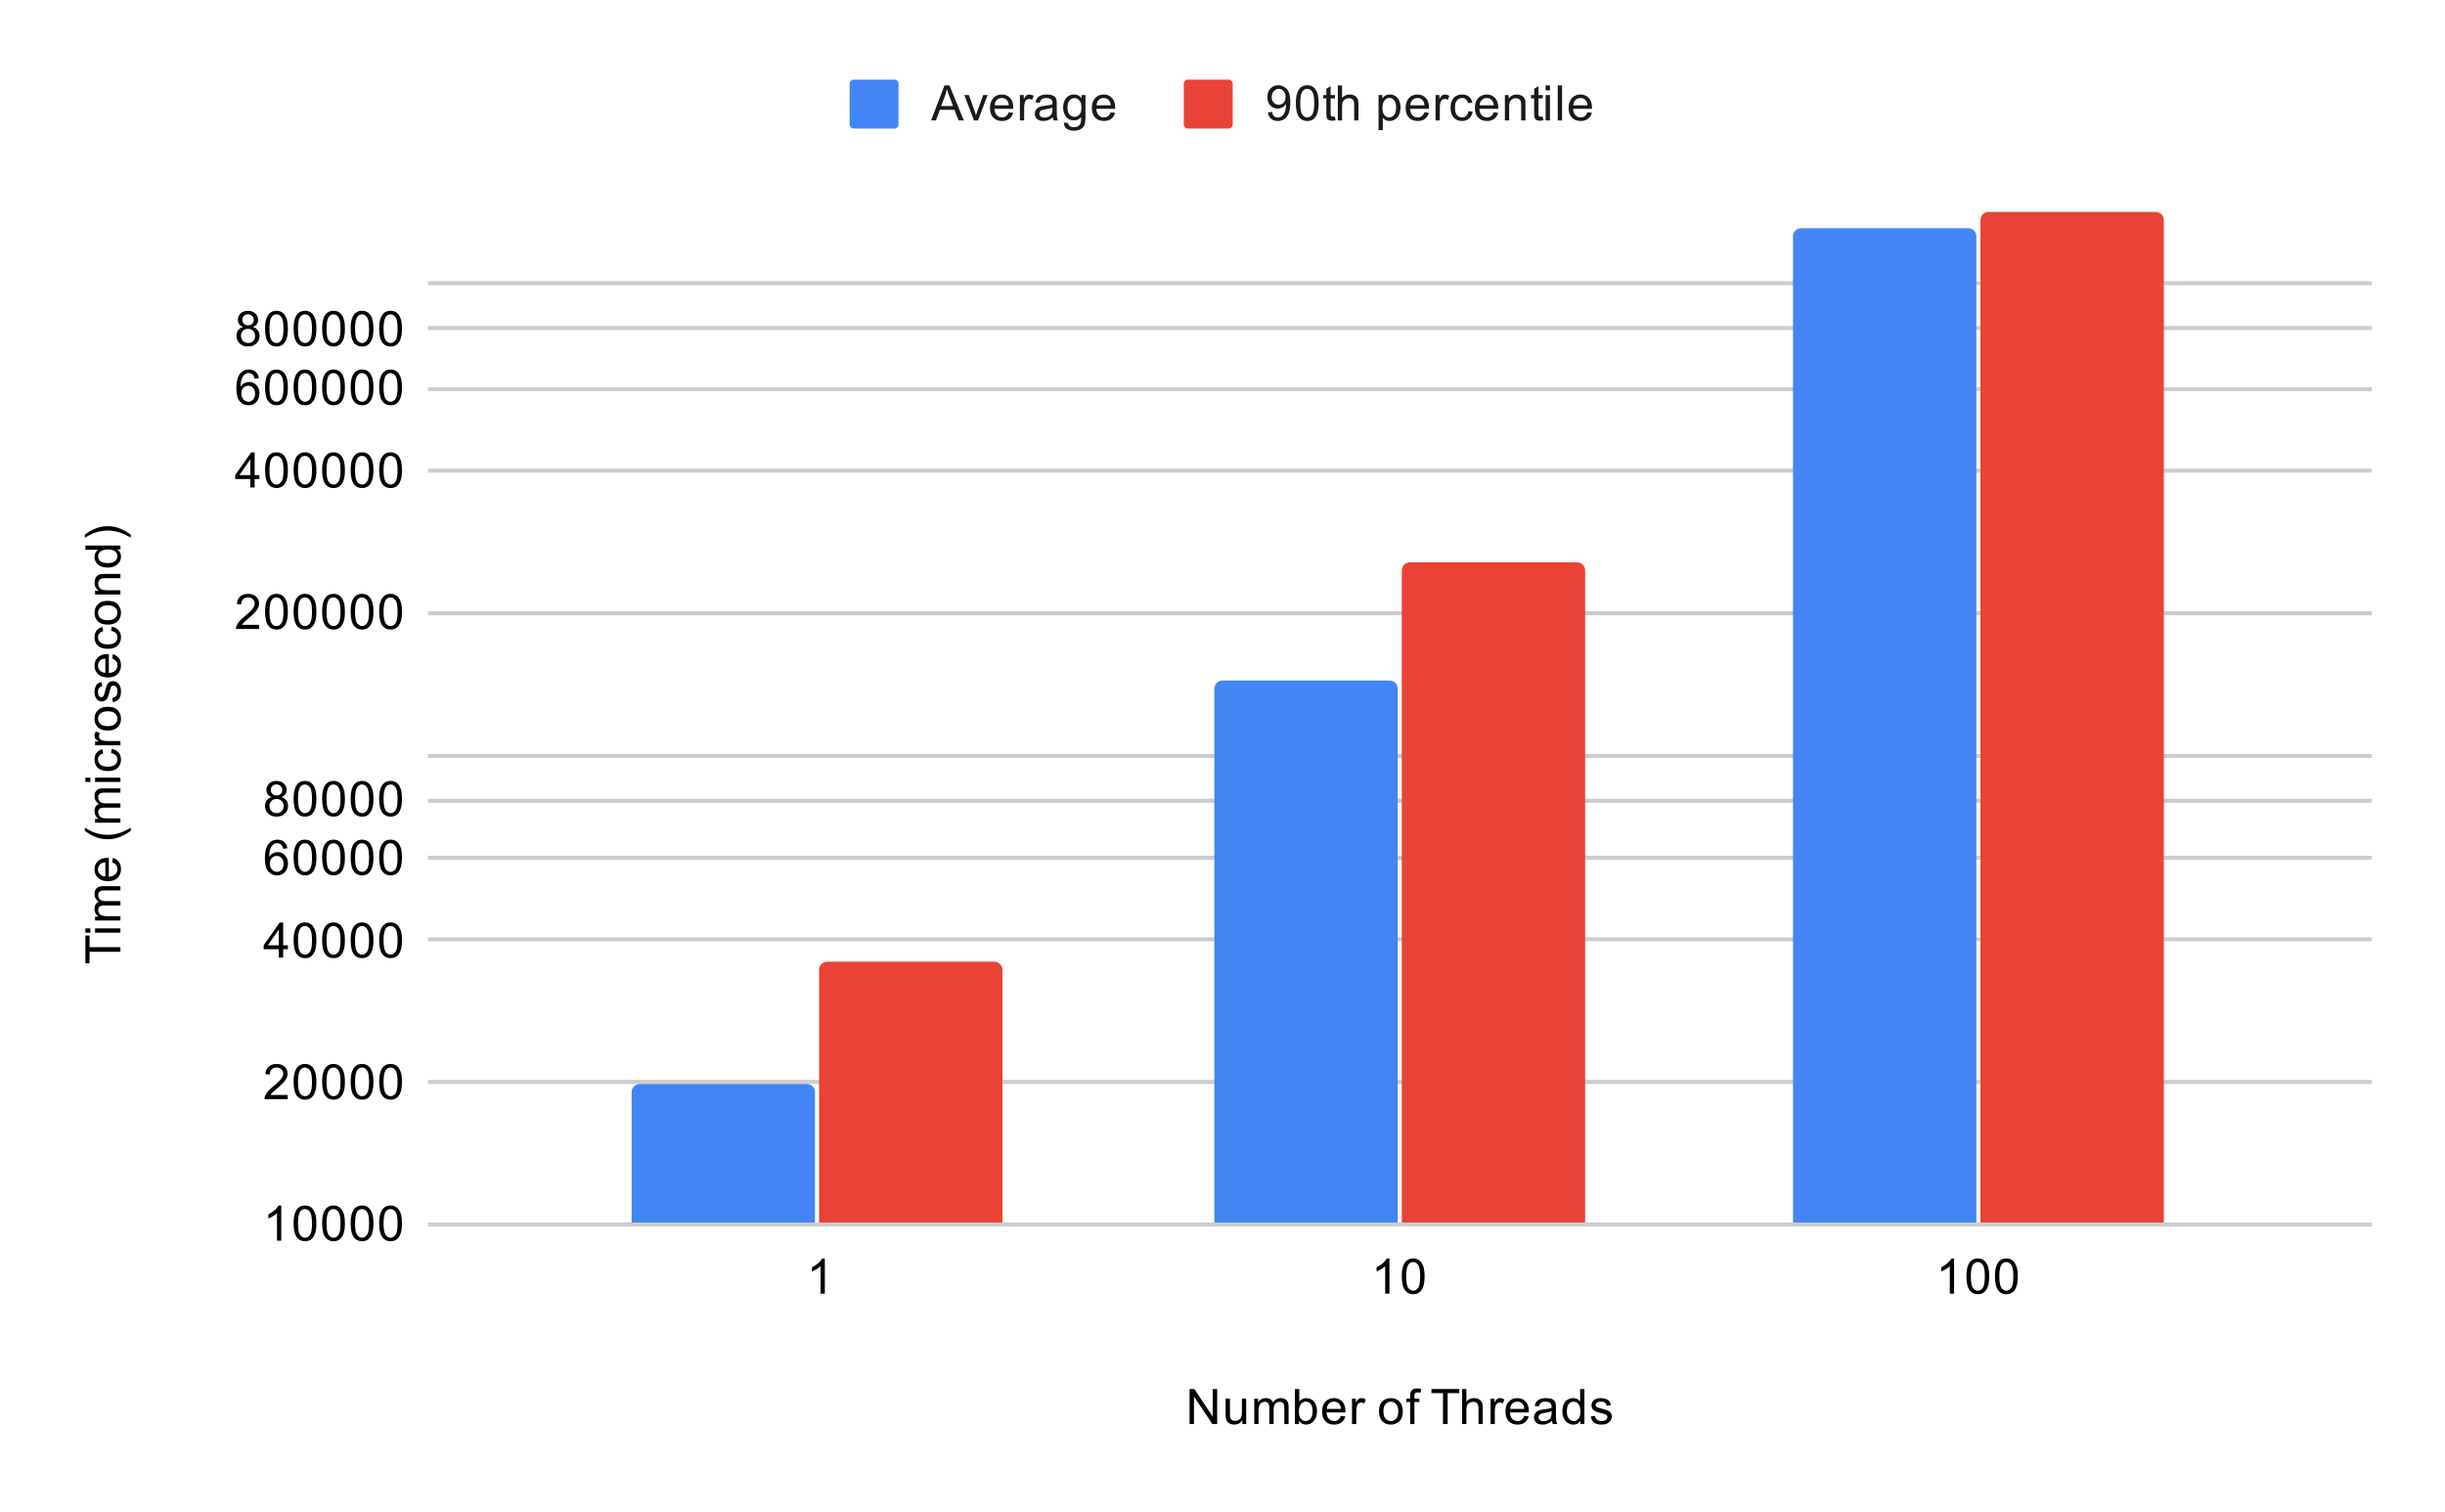 <svg version="1.1" viewBox="0.0 0.0 600.0 371.0" fill="none" stroke="none" stroke-linecap="square" stroke-miterlimit="10" width="600" height="371" xmlns:xlink="http://www.w3.org/1999/xlink" xmlns="http://www.w3.org/2000/svg"><path fill="#ffffff" d="M0 0L600.0 0L600.0 371.0L0 371.0L0 0Z" fill-rule="nonzero"/><path stroke="#cccccc" stroke-width="1.0" stroke-linecap="butt" d="M105.5 300.5L581.5 300.5" fill-rule="nonzero"/><path stroke="#cccccc" stroke-width="1.0" stroke-linecap="butt" d="M105.5 265.5L581.5 265.5" fill-rule="nonzero"/><path stroke="#cccccc" stroke-width="1.0" stroke-linecap="butt" d="M105.5 230.5L581.5 230.5" fill-rule="nonzero"/><path stroke="#cccccc" stroke-width="1.0" stroke-linecap="butt" d="M105.5 210.5L581.5 210.5" fill-rule="nonzero"/><path stroke="#cccccc" stroke-width="1.0" stroke-linecap="butt" d="M105.5 196.5L581.5 196.5" fill-rule="nonzero"/><path stroke="#cccccc" stroke-width="1.0" stroke-linecap="butt" d="M105.5 185.5L581.5 185.5" fill-rule="nonzero"/><path stroke="#cccccc" stroke-width="1.0" stroke-linecap="butt" d="M105.5 150.5L581.5 150.5" fill-rule="nonzero"/><path stroke="#cccccc" stroke-width="1.0" stroke-linecap="butt" d="M105.5 115.5L581.5 115.5" fill-rule="nonzero"/><path stroke="#cccccc" stroke-width="1.0" stroke-linecap="butt" d="M105.5 95.5L581.5 95.5" fill-rule="nonzero"/><path stroke="#cccccc" stroke-width="1.0" stroke-linecap="butt" d="M105.5 80.5L581.5 80.5" fill-rule="nonzero"/><path stroke="#cccccc" stroke-width="1.0" stroke-linecap="butt" d="M105.5 69.5L581.5 69.5" fill-rule="nonzero"/><clipPath id="id_0"><path d="M105.55 51.917L581.45 51.917L581.45 300.45L105.55 300.45L105.55 51.917Z" clip-rule="nonzero"/></clipPath><path stroke="#000000" stroke-width="0.0" stroke-linecap="butt" stroke-opacity="0.0" clip-path="url(#id_0)" d="M200.0 300.0L155.0 300.0L155.0 268.0C155.0 266.895 155.895 266.0 157.0 266.0L198.0 266.0C199.105 266.0 200.0 266.895 200.0 268.0Z" fill-rule="nonzero"/><path fill="#4285f4" clip-path="url(#id_0)" d="M200.0 300.0L155.0 300.0L155.0 268.0C155.0 266.895 155.895 266.0 157.0 266.0L198.0 266.0C199.105 266.0 200.0 266.895 200.0 268.0Z" fill-rule="nonzero"/><path stroke="#000000" stroke-width="0.0" stroke-linecap="butt" stroke-opacity="0.0" clip-path="url(#id_0)" d="M343.0 300.0L298.0 300.0L298.0 169.0C298.0 167.895 298.895 167.0 300.0 167.0L341.0 167.0C342.105 167.0 343.0 167.895 343.0 169.0Z" fill-rule="nonzero"/><path fill="#4285f4" clip-path="url(#id_0)" d="M343.0 300.0L298.0 300.0L298.0 169.0C298.0 167.895 298.895 167.0 300.0 167.0L341.0 167.0C342.105 167.0 343.0 167.895 343.0 169.0Z" fill-rule="nonzero"/><path stroke="#000000" stroke-width="0.0" stroke-linecap="butt" stroke-opacity="0.0" clip-path="url(#id_0)" d="M485.0 300.0L440.0 300.0L440.0 58.0C440.0 56.895 440.895 56.0 442.0 56.0L483.0 56.0C484.105 56.0 485.0 56.895 485.0 58.0Z" fill-rule="nonzero"/><path fill="#4285f4" clip-path="url(#id_0)" d="M485.0 300.0L440.0 300.0L440.0 58.0C440.0 56.895 440.895 56.0 442.0 56.0L483.0 56.0C484.105 56.0 485.0 56.895 485.0 58.0Z" fill-rule="nonzero"/><path stroke="#000000" stroke-width="0.0" stroke-linecap="butt" stroke-opacity="0.0" clip-path="url(#id_0)" d="M246.0 300.0L201.0 300.0L201.0 238.0C201.0 236.895 201.895 236.0 203.0 236.0L244.0 236.0C245.105 236.0 246.0 236.895 246.0 238.0Z" fill-rule="nonzero"/><path fill="#ea4335" clip-path="url(#id_0)" d="M246.0 300.0L201.0 300.0L201.0 238.0C201.0 236.895 201.895 236.0 203.0 236.0L244.0 236.0C245.105 236.0 246.0 236.895 246.0 238.0Z" fill-rule="nonzero"/><path stroke="#000000" stroke-width="0.0" stroke-linecap="butt" stroke-opacity="0.0" clip-path="url(#id_0)" d="M389.0 300.0L344.0 300.0L344.0 140.0C344.0 138.895 344.895 138.0 346.0 138.0L387.0 138.0C388.105 138.0 389.0 138.895 389.0 140.0Z" fill-rule="nonzero"/><path fill="#ea4335" clip-path="url(#id_0)" d="M389.0 300.0L344.0 300.0L344.0 140.0C344.0 138.895 344.895 138.0 346.0 138.0L387.0 138.0C388.105 138.0 389.0 138.895 389.0 140.0Z" fill-rule="nonzero"/><path stroke="#000000" stroke-width="0.0" stroke-linecap="butt" stroke-opacity="0.0" clip-path="url(#id_0)" d="M531.0 300.0L486.0 300.0L486.0 54.0C486.0 52.895 486.895 52.0 488.0 52.0L529.0 52.0C530.105 52.0 531.0 52.895 531.0 54.0Z" fill-rule="nonzero"/><path fill="#ea4335" clip-path="url(#id_0)" d="M531.0 300.0L486.0 300.0L486.0 54.0C486.0 52.895 486.895 52.0 488.0 52.0L529.0 52.0C530.105 52.0 531.0 52.895 531.0 54.0Z" fill-rule="nonzero"/><path fill="#000000" d="M291.922 349.45L291.922 340.856L293.078 340.856L297.594 347.606L297.594 340.856L298.688 340.856L298.688 349.45L297.516 349.45L293.0 342.7L293.0 349.45L291.922 349.45ZM304.875 349.45L304.875 348.528Q304.141 349.591 302.891 349.591Q302.344 349.591 301.859 349.387Q301.391 349.169 301.156 348.856Q300.922 348.528 300.828 348.059Q300.766 347.762 300.766 347.075L300.766 343.231L301.828 343.231L301.828 346.684Q301.828 347.497 301.891 347.794Q301.984 348.2 302.297 348.45Q302.625 348.684 303.109 348.684Q303.578 348.684 303.984 348.45Q304.406 348.2 304.578 347.778Q304.766 347.356 304.766 346.559L304.766 343.231L305.812 343.231L305.812 349.45L304.875 349.45ZM307.797 349.45L307.797 343.231L308.734 343.231L308.734 344.106Q309.031 343.637 309.516 343.372Q310.0 343.091 310.625 343.091Q311.312 343.091 311.75 343.372Q312.203 343.653 312.375 344.169Q313.125 343.091 314.297 343.091Q315.234 343.091 315.719 343.606Q316.219 344.106 316.219 345.184L316.219 349.45L315.172 349.45L315.172 345.528Q315.172 344.903 315.062 344.622Q314.969 344.341 314.703 344.169Q314.438 343.997 314.062 343.997Q313.406 343.997 312.969 344.434Q312.547 344.872 312.547 345.841L312.547 349.45L311.484 349.45L311.484 345.403Q311.484 344.7 311.219 344.356Q310.969 343.997 310.391 343.997Q309.938 343.997 309.562 344.231Q309.188 344.466 309.016 344.919Q308.844 345.372 308.844 346.216L308.844 349.45L307.797 349.45ZM318.766 349.45L317.781 349.45L317.781 340.856L318.844 340.856L318.844 343.919Q319.516 343.091 320.547 343.091Q321.125 343.091 321.625 343.325Q322.141 343.544 322.469 343.966Q322.812 344.387 323.0 344.981Q323.188 345.575 323.188 346.247Q323.188 347.841 322.391 348.716Q321.594 349.591 320.5 349.591Q319.391 349.591 318.766 348.669L318.766 349.45ZM318.75 346.294Q318.75 347.403 319.062 347.903Q319.562 348.716 320.406 348.716Q321.094 348.716 321.594 348.122Q322.109 347.528 322.109 346.325Q322.109 345.106 321.625 344.528Q321.141 343.95 320.453 343.95Q319.766 343.95 319.25 344.559Q318.75 345.153 318.75 346.294ZM329.047 347.45L330.141 347.575Q329.891 348.528 329.188 349.059Q328.484 349.591 327.406 349.591Q326.047 349.591 325.234 348.747Q324.438 347.903 324.438 346.387Q324.438 344.825 325.25 343.966Q326.062 343.091 327.344 343.091Q328.594 343.091 329.375 343.934Q330.172 344.778 330.172 346.325Q330.172 346.419 330.172 346.606L325.531 346.606Q325.594 347.637 326.109 348.184Q326.625 348.716 327.406 348.716Q327.984 348.716 328.391 348.419Q328.812 348.106 329.047 347.45ZM325.594 345.747L329.062 345.747Q329.0 344.95 328.672 344.559Q328.156 343.95 327.359 343.95Q326.625 343.95 326.125 344.434Q325.641 344.919 325.594 345.747ZM331.781 349.45L331.781 343.231L332.734 343.231L332.734 344.169Q333.094 343.512 333.391 343.309Q333.703 343.091 334.078 343.091Q334.609 343.091 335.156 343.419L334.797 344.403Q334.406 344.169 334.031 344.169Q333.672 344.169 333.391 344.387Q333.125 344.591 333.016 344.966Q332.828 345.528 332.828 346.184L332.828 349.45L331.781 349.45ZM338.406 346.341Q338.406 344.606 339.359 343.778Q340.156 343.091 341.312 343.091Q342.594 343.091 343.406 343.934Q344.234 344.762 344.234 346.247Q344.234 347.45 343.875 348.137Q343.516 348.825 342.812 349.216Q342.125 349.591 341.312 349.591Q340.016 349.591 339.203 348.762Q338.406 347.919 338.406 346.341ZM339.484 346.341Q339.484 347.528 340.0 348.122Q340.531 348.716 341.312 348.716Q342.109 348.716 342.625 348.122Q343.141 347.528 343.141 346.309Q343.141 345.153 342.609 344.559Q342.094 343.966 341.312 343.966Q340.531 343.966 340.0 344.559Q339.484 345.137 339.484 346.341ZM346.047 349.45L346.047 344.044L345.109 344.044L345.109 343.231L346.047 343.231L346.047 342.559Q346.047 341.934 346.156 341.637Q346.312 341.216 346.688 340.966Q347.078 340.716 347.766 340.716Q348.219 340.716 348.75 340.825L348.594 341.731Q348.266 341.684 347.969 341.684Q347.484 341.684 347.281 341.887Q347.094 342.091 347.094 342.653L347.094 343.231L348.312 343.231L348.312 344.044L347.094 344.044L347.094 349.45L346.047 349.45ZM354.109 349.45L354.109 341.872L351.281 341.872L351.281 340.856L358.094 340.856L358.094 341.872L355.25 341.872L355.25 349.45L354.109 349.45ZM358.797 349.45L358.797 340.856L359.844 340.856L359.844 343.934Q360.578 343.091 361.703 343.091Q362.406 343.091 362.906 343.372Q363.422 343.637 363.641 344.122Q363.859 344.591 363.859 345.512L363.859 349.45L362.812 349.45L362.812 345.512Q362.812 344.716 362.469 344.356Q362.125 343.997 361.5 343.997Q361.031 343.997 360.609 344.247Q360.203 344.481 360.016 344.903Q359.844 345.309 359.844 346.044L359.844 349.45L358.797 349.45ZM365.781 349.45L365.781 343.231L366.734 343.231L366.734 344.169Q367.094 343.512 367.391 343.309Q367.703 343.091 368.078 343.091Q368.609 343.091 369.156 343.419L368.797 344.403Q368.406 344.169 368.031 344.169Q367.672 344.169 367.391 344.387Q367.125 344.591 367.016 344.966Q366.828 345.528 366.828 346.184L366.828 349.45L365.781 349.45ZM374.047 347.45L375.141 347.575Q374.891 348.528 374.188 349.059Q373.484 349.591 372.406 349.591Q371.047 349.591 370.234 348.747Q369.438 347.903 369.438 346.387Q369.438 344.825 370.25 343.966Q371.062 343.091 372.344 343.091Q373.594 343.091 374.375 343.934Q375.172 344.778 375.172 346.325Q375.172 346.419 375.172 346.606L370.531 346.606Q370.594 347.637 371.109 348.184Q371.625 348.716 372.406 348.716Q372.984 348.716 373.391 348.419Q373.812 348.106 374.047 347.45ZM370.594 345.747L374.062 345.747Q374.0 344.95 373.672 344.559Q373.156 343.95 372.359 343.95Q371.625 343.95 371.125 344.434Q370.641 344.919 370.594 345.747ZM380.859 348.684Q380.266 349.184 379.719 349.387Q379.188 349.591 378.562 349.591Q377.531 349.591 376.984 349.091Q376.438 348.591 376.438 347.809Q376.438 347.356 376.641 346.981Q376.844 346.591 377.188 346.372Q377.531 346.137 377.953 346.028Q378.25 345.934 378.891 345.856Q380.156 345.716 380.766 345.497Q380.766 345.278 380.766 345.231Q380.766 344.575 380.469 344.309Q380.062 343.966 379.266 343.966Q378.531 343.966 378.172 344.231Q377.812 344.481 377.641 345.137L376.609 344.997Q376.75 344.341 377.078 343.934Q377.406 343.528 378.016 343.309Q378.625 343.091 379.422 343.091Q380.219 343.091 380.719 343.278Q381.219 343.466 381.453 343.747Q381.688 344.028 381.781 344.466Q381.828 344.731 381.828 345.434L381.828 346.841Q381.828 348.309 381.891 348.7Q381.969 349.091 382.172 349.45L381.062 349.45Q380.906 349.122 380.859 348.684ZM380.766 346.325Q380.188 346.559 379.047 346.731Q378.391 346.825 378.125 346.95Q377.859 347.059 377.703 347.278Q377.562 347.497 377.562 347.778Q377.562 348.2 377.875 348.481Q378.203 348.762 378.812 348.762Q379.422 348.762 379.891 348.497Q380.375 348.231 380.594 347.762Q380.766 347.403 380.766 346.716L380.766 346.325ZM387.828 349.45L387.828 348.669Q387.234 349.591 386.094 349.591Q385.344 349.591 384.719 349.184Q384.094 348.762 383.75 348.028Q383.406 347.294 383.406 346.341Q383.406 345.419 383.719 344.653Q384.031 343.887 384.656 343.497Q385.281 343.091 386.047 343.091Q386.609 343.091 387.047 343.325Q387.484 343.559 387.766 343.934L387.766 340.856L388.812 340.856L388.812 349.45L387.828 349.45ZM384.5 346.341Q384.5 347.544 385.0 348.137Q385.5 348.716 386.188 348.716Q386.875 348.716 387.359 348.153Q387.844 347.591 387.844 346.434Q387.844 345.153 387.344 344.559Q386.859 343.966 386.141 343.966Q385.438 343.966 384.969 344.544Q384.5 345.106 384.5 346.341ZM390.375 347.591L391.406 347.434Q391.5 348.059 391.891 348.387Q392.297 348.716 393.031 348.716Q393.75 348.716 394.094 348.434Q394.453 348.137 394.453 347.731Q394.453 347.372 394.141 347.169Q393.922 347.028 393.062 346.809Q391.906 346.512 391.453 346.309Q391.016 346.091 390.781 345.716Q390.547 345.341 390.547 344.872Q390.547 344.466 390.734 344.106Q390.922 343.747 391.25 343.512Q391.5 343.341 391.922 343.216Q392.344 343.091 392.844 343.091Q393.562 343.091 394.109 343.309Q394.672 343.512 394.938 343.872Q395.203 344.231 395.297 344.825L394.266 344.966Q394.203 344.497 393.859 344.231Q393.531 343.95 392.906 343.95Q392.188 343.95 391.875 344.2Q391.562 344.434 391.562 344.762Q391.562 344.966 391.688 345.122Q391.828 345.294 392.094 345.403Q392.25 345.466 393.031 345.669Q394.156 345.981 394.594 346.169Q395.031 346.356 395.281 346.716Q395.531 347.075 395.531 347.622Q395.531 348.153 395.219 348.622Q394.922 349.075 394.344 349.341Q393.766 349.591 393.031 349.591Q391.812 349.591 391.172 349.091Q390.547 348.575 390.375 347.591Z" fill-rule="nonzero"/><path fill="#000000" d="M29.55 233.574L21.972 233.574L21.972 236.402L20.956 236.402L20.956 229.59L21.972 229.59L21.972 232.433L29.55 232.433L29.55 233.574ZM22.175 228.886L20.956 228.886L20.956 227.824L22.175 227.824L22.175 228.886ZM29.55 228.886L23.331 228.886L23.331 227.824L29.55 227.824L29.55 228.886ZM29.55 225.886L23.331 225.886L23.331 224.949L24.206 224.949Q23.738 224.652 23.472 224.168Q23.191 223.683 23.191 223.058Q23.191 222.371 23.472 221.933Q23.753 221.48 24.269 221.308Q23.191 220.558 23.191 219.386Q23.191 218.449 23.706 217.965Q24.206 217.465 25.284 217.465L29.55 217.465L29.55 218.511L25.628 218.511Q25.003 218.511 24.722 218.621Q24.441 218.715 24.269 218.98Q24.097 219.246 24.097 219.621Q24.097 220.277 24.534 220.715Q24.972 221.136 25.941 221.136L29.55 221.136L29.55 222.199L25.503 222.199Q24.8 222.199 24.456 222.465Q24.097 222.715 24.097 223.293Q24.097 223.746 24.331 224.121Q24.566 224.496 25.019 224.668Q25.472 224.84 26.316 224.84L29.55 224.84L29.55 225.886ZM27.55 211.636L27.675 210.543Q28.628 210.793 29.159 211.496Q29.691 212.199 29.691 213.277Q29.691 214.636 28.847 215.449Q28.003 216.246 26.488 216.246Q24.925 216.246 24.066 215.433Q23.191 214.621 23.191 213.34Q23.191 212.09 24.034 211.308Q24.878 210.511 26.425 210.511Q26.519 210.511 26.706 210.511L26.706 215.152Q27.738 215.09 28.284 214.574Q28.816 214.058 28.816 213.277Q28.816 212.699 28.519 212.293Q28.206 211.871 27.55 211.636ZM25.847 215.09L25.847 211.621Q25.05 211.683 24.659 212.011Q24.05 212.527 24.05 213.324Q24.05 214.058 24.534 214.558Q25.019 215.043 25.847 215.09ZM32.081 203.871Q30.972 204.746 29.503 205.355Q28.019 205.949 26.441 205.949Q25.05 205.949 23.769 205.511Q22.284 204.98 20.816 203.871L20.816 203.121Q22.034 203.824 22.55 204.058Q23.363 204.418 24.238 204.621Q25.331 204.871 26.441 204.871Q29.269 204.871 32.081 203.121L32.081 203.871ZM29.55 201.886L23.331 201.886L23.331 200.949L24.206 200.949Q23.738 200.652 23.472 200.168Q23.191 199.683 23.191 199.058Q23.191 198.371 23.472 197.933Q23.753 197.48 24.269 197.308Q23.191 196.558 23.191 195.386Q23.191 194.449 23.706 193.965Q24.206 193.465 25.284 193.465L29.55 193.465L29.55 194.511L25.628 194.511Q25.003 194.511 24.722 194.621Q24.441 194.715 24.269 194.98Q24.097 195.246 24.097 195.621Q24.097 196.277 24.534 196.715Q24.972 197.136 25.941 197.136L29.55 197.136L29.55 198.199L25.503 198.199Q24.8 198.199 24.456 198.465Q24.097 198.715 24.097 199.293Q24.097 199.746 24.331 200.121Q24.566 200.496 25.019 200.668Q25.472 200.84 26.316 200.84L29.55 200.84L29.55 201.886ZM22.175 191.886L20.956 191.886L20.956 190.824L22.175 190.824L22.175 191.886ZM29.55 191.886L23.331 191.886L23.331 190.824L29.55 190.824L29.55 191.886ZM27.269 184.824L27.409 183.793Q28.472 183.965 29.081 184.668Q29.691 185.371 29.691 186.386Q29.691 187.668 28.863 188.449Q28.019 189.215 26.456 189.215Q25.456 189.215 24.706 188.886Q23.941 188.543 23.566 187.871Q23.191 187.183 23.191 186.371Q23.191 185.371 23.706 184.73Q24.206 184.074 25.159 183.886L25.316 184.918Q24.691 185.058 24.378 185.433Q24.05 185.808 24.05 186.34Q24.05 187.136 24.628 187.636Q25.191 188.136 26.425 188.136Q27.691 188.136 28.253 187.652Q28.816 187.168 28.816 186.402Q28.816 185.777 28.441 185.371Q28.066 184.949 27.269 184.824ZM29.55 182.902L23.331 182.902L23.331 181.949L24.269 181.949Q23.613 181.59 23.409 181.293Q23.191 180.98 23.191 180.605Q23.191 180.074 23.519 179.527L24.503 179.886Q24.269 180.277 24.269 180.652Q24.269 181.011 24.488 181.293Q24.691 181.558 25.066 181.668Q25.628 181.855 26.284 181.855L29.55 181.855L29.55 182.902ZM26.441 179.277Q24.706 179.277 23.878 178.324Q23.191 177.527 23.191 176.371Q23.191 175.09 24.034 174.277Q24.863 173.449 26.347 173.449Q27.55 173.449 28.238 173.808Q28.925 174.168 29.316 174.871Q29.691 175.558 29.691 176.371Q29.691 177.668 28.863 178.48Q28.019 179.277 26.441 179.277ZM26.441 178.199Q27.628 178.199 28.222 177.683Q28.816 177.152 28.816 176.371Q28.816 175.574 28.222 175.058Q27.628 174.543 26.409 174.543Q25.253 174.543 24.659 175.074Q24.066 175.59 24.066 176.371Q24.066 177.152 24.659 177.683Q25.238 178.199 26.441 178.199ZM27.691 172.308L27.534 171.277Q28.159 171.183 28.488 170.793Q28.816 170.386 28.816 169.652Q28.816 168.933 28.534 168.59Q28.238 168.23 27.831 168.23Q27.472 168.23 27.269 168.543Q27.128 168.761 26.909 169.621Q26.613 170.777 26.409 171.23Q26.191 171.668 25.816 171.902Q25.441 172.136 24.972 172.136Q24.566 172.136 24.206 171.949Q23.847 171.761 23.613 171.433Q23.441 171.183 23.316 170.761Q23.191 170.34 23.191 169.84Q23.191 169.121 23.409 168.574Q23.613 168.011 23.972 167.746Q24.331 167.48 24.925 167.386L25.066 168.418Q24.597 168.48 24.331 168.824Q24.05 169.152 24.05 169.777Q24.05 170.496 24.3 170.808Q24.534 171.121 24.863 171.121Q25.066 171.121 25.222 170.996Q25.394 170.855 25.503 170.59Q25.566 170.433 25.769 169.652Q26.081 168.527 26.269 168.09Q26.456 167.652 26.816 167.402Q27.175 167.152 27.722 167.152Q28.253 167.152 28.722 167.465Q29.175 167.761 29.441 168.34Q29.691 168.918 29.691 169.652Q29.691 170.871 29.191 171.511Q28.675 172.136 27.691 172.308ZM27.55 161.636L27.675 160.543Q28.628 160.793 29.159 161.496Q29.691 162.199 29.691 163.277Q29.691 164.636 28.847 165.449Q28.003 166.246 26.488 166.246Q24.925 166.246 24.066 165.433Q23.191 164.621 23.191 163.34Q23.191 162.09 24.034 161.308Q24.878 160.511 26.425 160.511Q26.519 160.511 26.706 160.511L26.706 165.152Q27.738 165.09 28.284 164.574Q28.816 164.058 28.816 163.277Q28.816 162.699 28.519 162.293Q28.206 161.871 27.55 161.636ZM25.847 165.09L25.847 161.621Q25.05 161.683 24.659 162.011Q24.05 162.527 24.05 163.324Q24.05 164.058 24.534 164.558Q25.019 165.043 25.847 165.09ZM27.269 154.824L27.409 153.793Q28.472 153.965 29.081 154.668Q29.691 155.371 29.691 156.386Q29.691 157.668 28.863 158.449Q28.019 159.215 26.456 159.215Q25.456 159.215 24.706 158.886Q23.941 158.543 23.566 157.871Q23.191 157.183 23.191 156.371Q23.191 155.371 23.706 154.73Q24.206 154.074 25.159 153.886L25.316 154.918Q24.691 155.058 24.378 155.433Q24.05 155.808 24.05 156.34Q24.05 157.136 24.628 157.636Q25.191 158.136 26.425 158.136Q27.691 158.136 28.253 157.652Q28.816 157.168 28.816 156.402Q28.816 155.777 28.441 155.371Q28.066 154.949 27.269 154.824ZM26.441 153.277Q24.706 153.277 23.878 152.324Q23.191 151.527 23.191 150.371Q23.191 149.09 24.034 148.277Q24.863 147.449 26.347 147.449Q27.55 147.449 28.238 147.808Q28.925 148.168 29.316 148.871Q29.691 149.558 29.691 150.371Q29.691 151.668 28.863 152.48Q28.019 153.277 26.441 153.277ZM26.441 152.199Q27.628 152.199 28.222 151.683Q28.816 151.152 28.816 150.371Q28.816 149.574 28.222 149.058Q27.628 148.543 26.409 148.543Q25.253 148.543 24.659 149.074Q24.066 149.59 24.066 150.371Q24.066 151.152 24.659 151.683Q25.238 152.199 26.441 152.199ZM29.55 145.886L23.331 145.886L23.331 144.949L24.206 144.949Q23.191 144.261 23.191 142.965Q23.191 142.402 23.394 141.933Q23.597 141.449 23.925 141.215Q24.253 140.98 24.691 140.886Q24.988 140.84 25.722 140.84L29.55 140.84L29.55 141.886L25.769 141.886Q25.113 141.886 24.8 142.011Q24.488 142.136 24.3 142.449Q24.097 142.761 24.097 143.183Q24.097 143.855 24.534 144.355Q24.956 144.84 26.144 144.84L29.55 144.84L29.55 145.886ZM29.55 134.855L28.769 134.855Q29.691 135.449 29.691 136.59Q29.691 137.34 29.284 137.965Q28.863 138.59 28.128 138.933Q27.394 139.277 26.441 139.277Q25.519 139.277 24.753 138.965Q23.988 138.652 23.597 138.027Q23.191 137.402 23.191 136.636Q23.191 136.074 23.425 135.636Q23.659 135.199 24.034 134.918L20.956 134.918L20.956 133.871L29.55 133.871L29.55 134.855ZM26.441 138.183Q27.644 138.183 28.238 137.683Q28.816 137.183 28.816 136.496Q28.816 135.808 28.253 135.324Q27.691 134.84 26.534 134.84Q25.253 134.84 24.659 135.34Q24.066 135.824 24.066 136.543Q24.066 137.246 24.644 137.715Q25.206 138.183 26.441 138.183ZM32.081 131.199L32.081 131.949Q29.269 130.199 26.441 130.199Q25.347 130.199 24.253 130.449Q23.378 130.652 22.566 131.011Q22.05 131.246 20.816 131.949L20.816 131.199Q22.284 130.105 23.769 129.574Q25.05 129.121 26.441 129.121Q28.019 129.121 29.503 129.73Q30.972 130.34 32.081 131.199Z" fill-rule="nonzero"/><path fill="#000000" d="M69.019 304.45L67.972 304.45L67.972 297.731Q67.581 298.091 66.956 298.466Q66.347 298.825 65.862 298.997L65.862 297.981Q66.737 297.559 67.394 296.981Q68.066 296.387 68.347 295.825L69.019 295.825L69.019 304.45ZM72.05 300.216Q72.05 298.684 72.362 297.762Q72.675 296.825 73.284 296.325Q73.909 295.825 74.847 295.825Q75.534 295.825 76.05 296.106Q76.581 296.387 76.925 296.919Q77.269 297.434 77.456 298.184Q77.644 298.934 77.644 300.216Q77.644 301.731 77.331 302.653Q77.034 303.575 76.409 304.091Q75.8 304.591 74.847 304.591Q73.612 304.591 72.894 303.7Q72.05 302.637 72.05 300.216ZM73.128 300.216Q73.128 302.325 73.628 303.028Q74.128 303.731 74.847 303.731Q75.581 303.731 76.066 303.028Q76.566 302.325 76.566 300.216Q76.566 298.091 76.066 297.403Q75.581 296.7 74.831 296.7Q74.112 296.7 73.675 297.309Q73.128 298.091 73.128 300.216ZM79.05 300.216Q79.05 298.684 79.362 297.762Q79.675 296.825 80.284 296.325Q80.909 295.825 81.847 295.825Q82.534 295.825 83.05 296.106Q83.581 296.387 83.925 296.919Q84.269 297.434 84.456 298.184Q84.644 298.934 84.644 300.216Q84.644 301.731 84.331 302.653Q84.034 303.575 83.409 304.091Q82.8 304.591 81.847 304.591Q80.612 304.591 79.894 303.7Q79.05 302.637 79.05 300.216ZM80.128 300.216Q80.128 302.325 80.628 303.028Q81.128 303.731 81.847 303.731Q82.581 303.731 83.066 303.028Q83.566 302.325 83.566 300.216Q83.566 298.091 83.066 297.403Q82.581 296.7 81.831 296.7Q81.112 296.7 80.675 297.309Q80.128 298.091 80.128 300.216ZM86.05 300.216Q86.05 298.684 86.362 297.762Q86.675 296.825 87.284 296.325Q87.909 295.825 88.847 295.825Q89.534 295.825 90.05 296.106Q90.581 296.387 90.925 296.919Q91.269 297.434 91.456 298.184Q91.644 298.934 91.644 300.216Q91.644 301.731 91.331 302.653Q91.034 303.575 90.409 304.091Q89.8 304.591 88.847 304.591Q87.612 304.591 86.894 303.7Q86.05 302.637 86.05 300.216ZM87.128 300.216Q87.128 302.325 87.628 303.028Q88.128 303.731 88.847 303.731Q89.581 303.731 90.066 303.028Q90.566 302.325 90.566 300.216Q90.566 298.091 90.066 297.403Q89.581 296.7 88.831 296.7Q88.112 296.7 87.675 297.309Q87.128 298.091 87.128 300.216ZM93.05 300.216Q93.05 298.684 93.362 297.762Q93.675 296.825 94.284 296.325Q94.909 295.825 95.847 295.825Q96.534 295.825 97.05 296.106Q97.581 296.387 97.925 296.919Q98.269 297.434 98.456 298.184Q98.644 298.934 98.644 300.216Q98.644 301.731 98.331 302.653Q98.034 303.575 97.409 304.091Q96.8 304.591 95.847 304.591Q94.612 304.591 93.894 303.7Q93.05 302.637 93.05 300.216ZM94.128 300.216Q94.128 302.325 94.628 303.028Q95.128 303.731 95.847 303.731Q96.581 303.731 97.066 303.028Q97.566 302.325 97.566 300.216Q97.566 298.091 97.066 297.403Q96.581 296.7 95.831 296.7Q95.112 296.7 94.675 297.309Q94.128 298.091 94.128 300.216Z" fill-rule="nonzero"/><path fill="#000000" d="M70.597 268.705L70.597 269.721L64.909 269.721Q64.909 269.346 65.034 268.986Q65.253 268.408 65.722 267.846Q66.206 267.283 67.112 266.549Q68.519 265.392 69.003 264.721Q69.503 264.049 69.503 263.455Q69.503 262.83 69.05 262.408Q68.597 261.971 67.878 261.971Q67.112 261.971 66.659 262.424Q66.206 262.877 66.191 263.689L65.112 263.58Q65.222 262.361 65.941 261.736Q66.675 261.096 67.909 261.096Q69.144 261.096 69.862 261.783Q70.581 262.471 70.581 263.486Q70.581 264.002 70.362 264.502Q70.159 264.986 69.659 265.549Q69.175 266.096 68.05 267.049Q67.097 267.846 66.816 268.142Q66.55 268.424 66.378 268.705L70.597 268.705ZM72.05 265.486Q72.05 263.955 72.362 263.033Q72.675 262.096 73.284 261.596Q73.909 261.096 74.847 261.096Q75.534 261.096 76.05 261.377Q76.581 261.658 76.925 262.189Q77.269 262.705 77.456 263.455Q77.644 264.205 77.644 265.486Q77.644 267.002 77.331 267.924Q77.034 268.846 76.409 269.361Q75.8 269.861 74.847 269.861Q73.612 269.861 72.894 268.971Q72.05 267.908 72.05 265.486ZM73.128 265.486Q73.128 267.596 73.628 268.299Q74.128 269.002 74.847 269.002Q75.581 269.002 76.066 268.299Q76.566 267.596 76.566 265.486Q76.566 263.361 76.066 262.674Q75.581 261.971 74.831 261.971Q74.112 261.971 73.675 262.58Q73.128 263.361 73.128 265.486ZM79.05 265.486Q79.05 263.955 79.362 263.033Q79.675 262.096 80.284 261.596Q80.909 261.096 81.847 261.096Q82.534 261.096 83.05 261.377Q83.581 261.658 83.925 262.189Q84.269 262.705 84.456 263.455Q84.644 264.205 84.644 265.486Q84.644 267.002 84.331 267.924Q84.034 268.846 83.409 269.361Q82.8 269.861 81.847 269.861Q80.612 269.861 79.894 268.971Q79.05 267.908 79.05 265.486ZM80.128 265.486Q80.128 267.596 80.628 268.299Q81.128 269.002 81.847 269.002Q82.581 269.002 83.066 268.299Q83.566 267.596 83.566 265.486Q83.566 263.361 83.066 262.674Q82.581 261.971 81.831 261.971Q81.112 261.971 80.675 262.58Q80.128 263.361 80.128 265.486ZM86.05 265.486Q86.05 263.955 86.362 263.033Q86.675 262.096 87.284 261.596Q87.909 261.096 88.847 261.096Q89.534 261.096 90.05 261.377Q90.581 261.658 90.925 262.189Q91.269 262.705 91.456 263.455Q91.644 264.205 91.644 265.486Q91.644 267.002 91.331 267.924Q91.034 268.846 90.409 269.361Q89.8 269.861 88.847 269.861Q87.612 269.861 86.894 268.971Q86.05 267.908 86.05 265.486ZM87.128 265.486Q87.128 267.596 87.628 268.299Q88.128 269.002 88.847 269.002Q89.581 269.002 90.066 268.299Q90.566 267.596 90.566 265.486Q90.566 263.361 90.066 262.674Q89.581 261.971 88.831 261.971Q88.112 261.971 87.675 262.58Q87.128 263.361 87.128 265.486ZM93.05 265.486Q93.05 263.955 93.362 263.033Q93.675 262.096 94.284 261.596Q94.909 261.096 95.847 261.096Q96.534 261.096 97.05 261.377Q97.581 261.658 97.925 262.189Q98.269 262.705 98.456 263.455Q98.644 264.205 98.644 265.486Q98.644 267.002 98.331 267.924Q98.034 268.846 97.409 269.361Q96.8 269.861 95.847 269.861Q94.612 269.861 93.894 268.971Q93.05 267.908 93.05 265.486ZM94.128 265.486Q94.128 267.596 94.628 268.299Q95.128 269.002 95.847 269.002Q96.581 269.002 97.066 268.299Q97.566 267.596 97.566 265.486Q97.566 263.361 97.066 262.674Q96.581 261.971 95.831 261.971Q95.112 261.971 94.675 262.58Q94.128 263.361 94.128 265.486Z" fill-rule="nonzero"/><path fill="#000000" d="M68.425 234.991L68.425 232.929L64.706 232.929L64.706 231.96L68.628 226.397L69.487 226.397L69.487 231.96L70.644 231.96L70.644 232.929L69.487 232.929L69.487 234.991L68.425 234.991ZM68.425 231.96L68.425 228.101L65.737 231.96L68.425 231.96ZM72.05 230.757Q72.05 229.226 72.362 228.304Q72.675 227.366 73.284 226.866Q73.909 226.366 74.847 226.366Q75.534 226.366 76.05 226.647Q76.581 226.929 76.925 227.46Q77.269 227.976 77.456 228.726Q77.644 229.476 77.644 230.757Q77.644 232.272 77.331 233.194Q77.034 234.116 76.409 234.632Q75.8 235.132 74.847 235.132Q73.612 235.132 72.894 234.241Q72.05 233.179 72.05 230.757ZM73.128 230.757Q73.128 232.866 73.628 233.569Q74.128 234.272 74.847 234.272Q75.581 234.272 76.066 233.569Q76.566 232.866 76.566 230.757Q76.566 228.632 76.066 227.944Q75.581 227.241 74.831 227.241Q74.112 227.241 73.675 227.851Q73.128 228.632 73.128 230.757ZM79.05 230.757Q79.05 229.226 79.362 228.304Q79.675 227.366 80.284 226.866Q80.909 226.366 81.847 226.366Q82.534 226.366 83.05 226.647Q83.581 226.929 83.925 227.46Q84.269 227.976 84.456 228.726Q84.644 229.476 84.644 230.757Q84.644 232.272 84.331 233.194Q84.034 234.116 83.409 234.632Q82.8 235.132 81.847 235.132Q80.612 235.132 79.894 234.241Q79.05 233.179 79.05 230.757ZM80.128 230.757Q80.128 232.866 80.628 233.569Q81.128 234.272 81.847 234.272Q82.581 234.272 83.066 233.569Q83.566 232.866 83.566 230.757Q83.566 228.632 83.066 227.944Q82.581 227.241 81.831 227.241Q81.112 227.241 80.675 227.851Q80.128 228.632 80.128 230.757ZM86.05 230.757Q86.05 229.226 86.362 228.304Q86.675 227.366 87.284 226.866Q87.909 226.366 88.847 226.366Q89.534 226.366 90.05 226.647Q90.581 226.929 90.925 227.46Q91.269 227.976 91.456 228.726Q91.644 229.476 91.644 230.757Q91.644 232.272 91.331 233.194Q91.034 234.116 90.409 234.632Q89.8 235.132 88.847 235.132Q87.612 235.132 86.894 234.241Q86.05 233.179 86.05 230.757ZM87.128 230.757Q87.128 232.866 87.628 233.569Q88.128 234.272 88.847 234.272Q89.581 234.272 90.066 233.569Q90.566 232.866 90.566 230.757Q90.566 228.632 90.066 227.944Q89.581 227.241 88.831 227.241Q88.112 227.241 87.675 227.851Q87.128 228.632 87.128 230.757ZM93.05 230.757Q93.05 229.226 93.362 228.304Q93.675 227.366 94.284 226.866Q94.909 226.366 95.847 226.366Q96.534 226.366 97.05 226.647Q97.581 226.929 97.925 227.46Q98.269 227.976 98.456 228.726Q98.644 229.476 98.644 230.757Q98.644 232.272 98.331 233.194Q98.034 234.116 97.409 234.632Q96.8 235.132 95.847 235.132Q94.612 235.132 93.894 234.241Q93.05 233.179 93.05 230.757ZM94.128 230.757Q94.128 232.866 94.628 233.569Q95.128 234.272 95.847 234.272Q96.581 234.272 97.066 233.569Q97.566 232.866 97.566 230.757Q97.566 228.632 97.066 227.944Q96.581 227.241 95.831 227.241Q95.112 227.241 94.675 227.851Q94.128 228.632 94.128 230.757Z" fill-rule="nonzero"/><path fill="#000000" d="M70.519 208.191L69.472 208.27Q69.331 207.645 69.081 207.363Q68.644 206.91 68.019 206.91Q67.519 206.91 67.128 207.191Q66.644 207.566 66.347 208.27Q66.066 208.957 66.05 210.238Q66.425 209.66 66.972 209.379Q67.534 209.098 68.144 209.098Q69.191 209.098 69.925 209.879Q70.675 210.66 70.675 211.879Q70.675 212.691 70.316 213.395Q69.972 214.082 69.362 214.457Q68.753 214.816 67.987 214.816Q66.659 214.816 65.831 213.848Q65.003 212.879 65.003 210.66Q65.003 208.16 65.925 207.035Q66.722 206.051 68.081 206.051Q69.097 206.051 69.737 206.629Q70.394 207.191 70.519 208.191ZM66.222 211.895Q66.222 212.441 66.441 212.941Q66.675 213.426 67.081 213.691Q67.503 213.957 67.972 213.957Q68.628 213.957 69.112 213.426Q69.597 212.879 69.597 211.957Q69.597 211.066 69.112 210.551Q68.644 210.035 67.925 210.035Q67.206 210.035 66.706 210.551Q66.222 211.066 66.222 211.895ZM72.05 210.441Q72.05 208.91 72.362 207.988Q72.675 207.051 73.284 206.551Q73.909 206.051 74.847 206.051Q75.534 206.051 76.05 206.332Q76.581 206.613 76.925 207.145Q77.269 207.66 77.456 208.41Q77.644 209.16 77.644 210.441Q77.644 211.957 77.331 212.879Q77.034 213.801 76.409 214.316Q75.8 214.816 74.847 214.816Q73.612 214.816 72.894 213.926Q72.05 212.863 72.05 210.441ZM73.128 210.441Q73.128 212.551 73.628 213.254Q74.128 213.957 74.847 213.957Q75.581 213.957 76.066 213.254Q76.566 212.551 76.566 210.441Q76.566 208.316 76.066 207.629Q75.581 206.926 74.831 206.926Q74.112 206.926 73.675 207.535Q73.128 208.316 73.128 210.441ZM79.05 210.441Q79.05 208.91 79.362 207.988Q79.675 207.051 80.284 206.551Q80.909 206.051 81.847 206.051Q82.534 206.051 83.05 206.332Q83.581 206.613 83.925 207.145Q84.269 207.66 84.456 208.41Q84.644 209.16 84.644 210.441Q84.644 211.957 84.331 212.879Q84.034 213.801 83.409 214.316Q82.8 214.816 81.847 214.816Q80.612 214.816 79.894 213.926Q79.05 212.863 79.05 210.441ZM80.128 210.441Q80.128 212.551 80.628 213.254Q81.128 213.957 81.847 213.957Q82.581 213.957 83.066 213.254Q83.566 212.551 83.566 210.441Q83.566 208.316 83.066 207.629Q82.581 206.926 81.831 206.926Q81.112 206.926 80.675 207.535Q80.128 208.316 80.128 210.441ZM86.05 210.441Q86.05 208.91 86.362 207.988Q86.675 207.051 87.284 206.551Q87.909 206.051 88.847 206.051Q89.534 206.051 90.05 206.332Q90.581 206.613 90.925 207.145Q91.269 207.66 91.456 208.41Q91.644 209.16 91.644 210.441Q91.644 211.957 91.331 212.879Q91.034 213.801 90.409 214.316Q89.8 214.816 88.847 214.816Q87.612 214.816 86.894 213.926Q86.05 212.863 86.05 210.441ZM87.128 210.441Q87.128 212.551 87.628 213.254Q88.128 213.957 88.847 213.957Q89.581 213.957 90.066 213.254Q90.566 212.551 90.566 210.441Q90.566 208.316 90.066 207.629Q89.581 206.926 88.831 206.926Q88.112 206.926 87.675 207.535Q87.128 208.316 87.128 210.441ZM93.05 210.441Q93.05 208.91 93.362 207.988Q93.675 207.051 94.284 206.551Q94.909 206.051 95.847 206.051Q96.534 206.051 97.05 206.332Q97.581 206.613 97.925 207.145Q98.269 207.66 98.456 208.41Q98.644 209.16 98.644 210.441Q98.644 211.957 98.331 212.879Q98.034 213.801 97.409 214.316Q96.8 214.816 95.847 214.816Q94.612 214.816 93.894 213.926Q93.05 212.863 93.05 210.441ZM94.128 210.441Q94.128 212.551 94.628 213.254Q95.128 213.957 95.847 213.957Q96.581 213.957 97.066 213.254Q97.566 212.551 97.566 210.441Q97.566 208.316 97.066 207.629Q96.581 206.926 95.831 206.926Q95.112 206.926 94.675 207.535Q94.128 208.316 94.128 210.441Z" fill-rule="nonzero"/><path fill="#000000" d="M66.675 195.606Q66.019 195.356 65.691 194.918Q65.378 194.465 65.378 193.856Q65.378 192.918 66.05 192.277Q66.737 191.637 67.847 191.637Q68.972 191.637 69.659 192.293Q70.347 192.949 70.347 193.887Q70.347 194.481 70.034 194.918Q69.722 195.356 69.081 195.606Q69.878 195.856 70.284 196.434Q70.691 197.012 70.691 197.809Q70.691 198.902 69.909 199.652Q69.144 200.402 67.862 200.402Q66.597 200.402 65.816 199.652Q65.034 198.902 65.034 197.777Q65.034 196.934 65.456 196.371Q65.894 195.809 66.675 195.606ZM66.456 193.809Q66.456 194.418 66.847 194.809Q67.253 195.199 67.878 195.199Q68.487 195.199 68.878 194.824Q69.269 194.434 69.269 193.871Q69.269 193.293 68.862 192.902Q68.456 192.496 67.862 192.496Q67.253 192.496 66.847 192.887Q66.456 193.277 66.456 193.809ZM66.128 197.777Q66.128 198.231 66.331 198.652Q66.55 199.074 66.972 199.309Q67.394 199.543 67.878 199.543Q68.628 199.543 69.112 199.059Q69.612 198.574 69.612 197.824Q69.612 197.059 69.112 196.559Q68.612 196.059 67.847 196.059Q67.097 196.059 66.612 196.559Q66.128 197.043 66.128 197.777ZM72.05 196.027Q72.05 194.496 72.362 193.574Q72.675 192.637 73.284 192.137Q73.909 191.637 74.847 191.637Q75.534 191.637 76.05 191.918Q76.581 192.199 76.925 192.731Q77.269 193.246 77.456 193.996Q77.644 194.746 77.644 196.027Q77.644 197.543 77.331 198.465Q77.034 199.387 76.409 199.902Q75.8 200.402 74.847 200.402Q73.612 200.402 72.894 199.512Q72.05 198.449 72.05 196.027ZM73.128 196.027Q73.128 198.137 73.628 198.84Q74.128 199.543 74.847 199.543Q75.581 199.543 76.066 198.84Q76.566 198.137 76.566 196.027Q76.566 193.902 76.066 193.215Q75.581 192.512 74.831 192.512Q74.112 192.512 73.675 193.121Q73.128 193.902 73.128 196.027ZM79.05 196.027Q79.05 194.496 79.362 193.574Q79.675 192.637 80.284 192.137Q80.909 191.637 81.847 191.637Q82.534 191.637 83.05 191.918Q83.581 192.199 83.925 192.731Q84.269 193.246 84.456 193.996Q84.644 194.746 84.644 196.027Q84.644 197.543 84.331 198.465Q84.034 199.387 83.409 199.902Q82.8 200.402 81.847 200.402Q80.612 200.402 79.894 199.512Q79.05 198.449 79.05 196.027ZM80.128 196.027Q80.128 198.137 80.628 198.84Q81.128 199.543 81.847 199.543Q82.581 199.543 83.066 198.84Q83.566 198.137 83.566 196.027Q83.566 193.902 83.066 193.215Q82.581 192.512 81.831 192.512Q81.112 192.512 80.675 193.121Q80.128 193.902 80.128 196.027ZM86.05 196.027Q86.05 194.496 86.362 193.574Q86.675 192.637 87.284 192.137Q87.909 191.637 88.847 191.637Q89.534 191.637 90.05 191.918Q90.581 192.199 90.925 192.731Q91.269 193.246 91.456 193.996Q91.644 194.746 91.644 196.027Q91.644 197.543 91.331 198.465Q91.034 199.387 90.409 199.902Q89.8 200.402 88.847 200.402Q87.612 200.402 86.894 199.512Q86.05 198.449 86.05 196.027ZM87.128 196.027Q87.128 198.137 87.628 198.84Q88.128 199.543 88.847 199.543Q89.581 199.543 90.066 198.84Q90.566 198.137 90.566 196.027Q90.566 193.902 90.066 193.215Q89.581 192.512 88.831 192.512Q88.112 192.512 87.675 193.121Q87.128 193.902 87.128 196.027ZM93.05 196.027Q93.05 194.496 93.362 193.574Q93.675 192.637 94.284 192.137Q94.909 191.637 95.847 191.637Q96.534 191.637 97.05 191.918Q97.581 192.199 97.925 192.731Q98.269 193.246 98.456 193.996Q98.644 194.746 98.644 196.027Q98.644 197.543 98.331 198.465Q98.034 199.387 97.409 199.902Q96.8 200.402 95.847 200.402Q94.612 200.402 93.894 199.512Q93.05 198.449 93.05 196.027ZM94.128 196.027Q94.128 198.137 94.628 198.84Q95.128 199.543 95.847 199.543Q96.581 199.543 97.066 198.84Q97.566 198.137 97.566 196.027Q97.566 193.902 97.066 193.215Q96.581 192.512 95.831 192.512Q95.112 192.512 94.675 193.121Q94.128 193.902 94.128 196.027Z" fill-rule="nonzero"/><path fill="#000000" d="M63.597 153.336L63.597 154.352L57.909 154.352Q57.909 153.977 58.034 153.618Q58.253 153.04 58.722 152.477Q59.206 151.915 60.112 151.18Q61.519 150.024 62.003 149.352Q62.503 148.68 62.503 148.086Q62.503 147.461 62.05 147.04Q61.597 146.602 60.878 146.602Q60.112 146.602 59.659 147.055Q59.206 147.508 59.191 148.321L58.112 148.211Q58.222 146.993 58.941 146.368Q59.675 145.727 60.909 145.727Q62.144 145.727 62.862 146.415Q63.581 147.102 63.581 148.118Q63.581 148.633 63.362 149.133Q63.159 149.618 62.659 150.18Q62.175 150.727 61.05 151.68Q60.097 152.477 59.816 152.774Q59.55 153.055 59.378 153.336L63.597 153.336ZM65.05 150.118Q65.05 148.586 65.362 147.665Q65.675 146.727 66.284 146.227Q66.909 145.727 67.847 145.727Q68.534 145.727 69.05 146.008Q69.581 146.29 69.925 146.821Q70.269 147.336 70.456 148.086Q70.644 148.836 70.644 150.118Q70.644 151.633 70.331 152.555Q70.034 153.477 69.409 153.993Q68.8 154.493 67.847 154.493Q66.612 154.493 65.894 153.602Q65.05 152.54 65.05 150.118ZM66.128 150.118Q66.128 152.227 66.628 152.93Q67.128 153.633 67.847 153.633Q68.581 153.633 69.066 152.93Q69.566 152.227 69.566 150.118Q69.566 147.993 69.066 147.305Q68.581 146.602 67.831 146.602Q67.112 146.602 66.675 147.211Q66.128 147.993 66.128 150.118ZM72.05 150.118Q72.05 148.586 72.362 147.665Q72.675 146.727 73.284 146.227Q73.909 145.727 74.847 145.727Q75.534 145.727 76.05 146.008Q76.581 146.29 76.925 146.821Q77.269 147.336 77.456 148.086Q77.644 148.836 77.644 150.118Q77.644 151.633 77.331 152.555Q77.034 153.477 76.409 153.993Q75.8 154.493 74.847 154.493Q73.612 154.493 72.894 153.602Q72.05 152.54 72.05 150.118ZM73.128 150.118Q73.128 152.227 73.628 152.93Q74.128 153.633 74.847 153.633Q75.581 153.633 76.066 152.93Q76.566 152.227 76.566 150.118Q76.566 147.993 76.066 147.305Q75.581 146.602 74.831 146.602Q74.112 146.602 73.675 147.211Q73.128 147.993 73.128 150.118ZM79.05 150.118Q79.05 148.586 79.362 147.665Q79.675 146.727 80.284 146.227Q80.909 145.727 81.847 145.727Q82.534 145.727 83.05 146.008Q83.581 146.29 83.925 146.821Q84.269 147.336 84.456 148.086Q84.644 148.836 84.644 150.118Q84.644 151.633 84.331 152.555Q84.034 153.477 83.409 153.993Q82.8 154.493 81.847 154.493Q80.612 154.493 79.894 153.602Q79.05 152.54 79.05 150.118ZM80.128 150.118Q80.128 152.227 80.628 152.93Q81.128 153.633 81.847 153.633Q82.581 153.633 83.066 152.93Q83.566 152.227 83.566 150.118Q83.566 147.993 83.066 147.305Q82.581 146.602 81.831 146.602Q81.112 146.602 80.675 147.211Q80.128 147.993 80.128 150.118ZM86.05 150.118Q86.05 148.586 86.362 147.665Q86.675 146.727 87.284 146.227Q87.909 145.727 88.847 145.727Q89.534 145.727 90.05 146.008Q90.581 146.29 90.925 146.821Q91.269 147.336 91.456 148.086Q91.644 148.836 91.644 150.118Q91.644 151.633 91.331 152.555Q91.034 153.477 90.409 153.993Q89.8 154.493 88.847 154.493Q87.612 154.493 86.894 153.602Q86.05 152.54 86.05 150.118ZM87.128 150.118Q87.128 152.227 87.628 152.93Q88.128 153.633 88.847 153.633Q89.581 153.633 90.066 152.93Q90.566 152.227 90.566 150.118Q90.566 147.993 90.066 147.305Q89.581 146.602 88.831 146.602Q88.112 146.602 87.675 147.211Q87.128 147.993 87.128 150.118ZM93.05 150.118Q93.05 148.586 93.362 147.665Q93.675 146.727 94.284 146.227Q94.909 145.727 95.847 145.727Q96.534 145.727 97.05 146.008Q97.581 146.29 97.925 146.821Q98.269 147.336 98.456 148.086Q98.644 148.836 98.644 150.118Q98.644 151.633 98.331 152.555Q98.034 153.477 97.409 153.993Q96.8 154.493 95.847 154.493Q94.612 154.493 93.894 153.602Q93.05 152.54 93.05 150.118ZM94.128 150.118Q94.128 152.227 94.628 152.93Q95.128 153.633 95.847 153.633Q96.581 153.633 97.066 152.93Q97.566 152.227 97.566 150.118Q97.566 147.993 97.066 147.305Q96.581 146.602 95.831 146.602Q95.112 146.602 94.675 147.211Q94.128 147.993 94.128 150.118Z" fill-rule="nonzero"/><path fill="#000000" d="M61.425 119.623L61.425 117.56L57.706 117.56L57.706 116.591L61.628 111.029L62.487 111.029L62.487 116.591L63.644 116.591L63.644 117.56L62.487 117.56L62.487 119.623L61.425 119.623ZM61.425 116.591L61.425 112.732L58.737 116.591L61.425 116.591ZM65.05 115.388Q65.05 113.857 65.362 112.935Q65.675 111.998 66.284 111.498Q66.909 110.998 67.847 110.998Q68.534 110.998 69.05 111.279Q69.581 111.56 69.925 112.091Q70.269 112.607 70.456 113.357Q70.644 114.107 70.644 115.388Q70.644 116.904 70.331 117.826Q70.034 118.748 69.409 119.263Q68.8 119.763 67.847 119.763Q66.612 119.763 65.894 118.873Q65.05 117.81 65.05 115.388ZM66.128 115.388Q66.128 117.498 66.628 118.201Q67.128 118.904 67.847 118.904Q68.581 118.904 69.066 118.201Q69.566 117.498 69.566 115.388Q69.566 113.263 69.066 112.576Q68.581 111.873 67.831 111.873Q67.112 111.873 66.675 112.482Q66.128 113.263 66.128 115.388ZM72.05 115.388Q72.05 113.857 72.362 112.935Q72.675 111.998 73.284 111.498Q73.909 110.998 74.847 110.998Q75.534 110.998 76.05 111.279Q76.581 111.56 76.925 112.091Q77.269 112.607 77.456 113.357Q77.644 114.107 77.644 115.388Q77.644 116.904 77.331 117.826Q77.034 118.748 76.409 119.263Q75.8 119.763 74.847 119.763Q73.612 119.763 72.894 118.873Q72.05 117.81 72.05 115.388ZM73.128 115.388Q73.128 117.498 73.628 118.201Q74.128 118.904 74.847 118.904Q75.581 118.904 76.066 118.201Q76.566 117.498 76.566 115.388Q76.566 113.263 76.066 112.576Q75.581 111.873 74.831 111.873Q74.112 111.873 73.675 112.482Q73.128 113.263 73.128 115.388ZM79.05 115.388Q79.05 113.857 79.362 112.935Q79.675 111.998 80.284 111.498Q80.909 110.998 81.847 110.998Q82.534 110.998 83.05 111.279Q83.581 111.56 83.925 112.091Q84.269 112.607 84.456 113.357Q84.644 114.107 84.644 115.388Q84.644 116.904 84.331 117.826Q84.034 118.748 83.409 119.263Q82.8 119.763 81.847 119.763Q80.612 119.763 79.894 118.873Q79.05 117.81 79.05 115.388ZM80.128 115.388Q80.128 117.498 80.628 118.201Q81.128 118.904 81.847 118.904Q82.581 118.904 83.066 118.201Q83.566 117.498 83.566 115.388Q83.566 113.263 83.066 112.576Q82.581 111.873 81.831 111.873Q81.112 111.873 80.675 112.482Q80.128 113.263 80.128 115.388ZM86.05 115.388Q86.05 113.857 86.362 112.935Q86.675 111.998 87.284 111.498Q87.909 110.998 88.847 110.998Q89.534 110.998 90.05 111.279Q90.581 111.56 90.925 112.091Q91.269 112.607 91.456 113.357Q91.644 114.107 91.644 115.388Q91.644 116.904 91.331 117.826Q91.034 118.748 90.409 119.263Q89.8 119.763 88.847 119.763Q87.612 119.763 86.894 118.873Q86.05 117.81 86.05 115.388ZM87.128 115.388Q87.128 117.498 87.628 118.201Q88.128 118.904 88.847 118.904Q89.581 118.904 90.066 118.201Q90.566 117.498 90.566 115.388Q90.566 113.263 90.066 112.576Q89.581 111.873 88.831 111.873Q88.112 111.873 87.675 112.482Q87.128 113.263 87.128 115.388ZM93.05 115.388Q93.05 113.857 93.362 112.935Q93.675 111.998 94.284 111.498Q94.909 110.998 95.847 110.998Q96.534 110.998 97.05 111.279Q97.581 111.56 97.925 112.091Q98.269 112.607 98.456 113.357Q98.644 114.107 98.644 115.388Q98.644 116.904 98.331 117.826Q98.034 118.748 97.409 119.263Q96.8 119.763 95.847 119.763Q94.612 119.763 93.894 118.873Q93.05 117.81 93.05 115.388ZM94.128 115.388Q94.128 117.498 94.628 118.201Q95.128 118.904 95.847 118.904Q96.581 118.904 97.066 118.201Q97.566 117.498 97.566 115.388Q97.566 113.263 97.066 112.576Q96.581 111.873 95.831 111.873Q95.112 111.873 94.675 112.482Q94.128 113.263 94.128 115.388Z" fill-rule="nonzero"/><path fill="#000000" d="M63.519 92.823L62.472 92.901Q62.331 92.276 62.081 91.995Q61.644 91.542 61.019 91.542Q60.519 91.542 60.128 91.823Q59.644 92.198 59.347 92.901Q59.066 93.589 59.05 94.87Q59.425 94.292 59.972 94.01Q60.534 93.729 61.144 93.729Q62.191 93.729 62.925 94.51Q63.675 95.292 63.675 96.51Q63.675 97.323 63.316 98.026Q62.972 98.714 62.362 99.089Q61.753 99.448 60.987 99.448Q59.659 99.448 58.831 98.479Q58.003 97.51 58.003 95.292Q58.003 92.792 58.925 91.667Q59.722 90.682 61.081 90.682Q62.097 90.682 62.737 91.26Q63.394 91.823 63.519 92.823ZM59.222 96.526Q59.222 97.073 59.441 97.573Q59.675 98.057 60.081 98.323Q60.503 98.589 60.972 98.589Q61.628 98.589 62.112 98.057Q62.597 97.51 62.597 96.589Q62.597 95.698 62.112 95.182Q61.644 94.667 60.925 94.667Q60.206 94.667 59.706 95.182Q59.222 95.698 59.222 96.526ZM65.05 95.073Q65.05 93.542 65.362 92.62Q65.675 91.682 66.284 91.182Q66.909 90.682 67.847 90.682Q68.534 90.682 69.05 90.964Q69.581 91.245 69.925 91.776Q70.269 92.292 70.456 93.042Q70.644 93.792 70.644 95.073Q70.644 96.589 70.331 97.51Q70.034 98.432 69.409 98.948Q68.8 99.448 67.847 99.448Q66.612 99.448 65.894 98.557Q65.05 97.495 65.05 95.073ZM66.128 95.073Q66.128 97.182 66.628 97.885Q67.128 98.589 67.847 98.589Q68.581 98.589 69.066 97.885Q69.566 97.182 69.566 95.073Q69.566 92.948 69.066 92.26Q68.581 91.557 67.831 91.557Q67.112 91.557 66.675 92.167Q66.128 92.948 66.128 95.073ZM72.05 95.073Q72.05 93.542 72.362 92.62Q72.675 91.682 73.284 91.182Q73.909 90.682 74.847 90.682Q75.534 90.682 76.05 90.964Q76.581 91.245 76.925 91.776Q77.269 92.292 77.456 93.042Q77.644 93.792 77.644 95.073Q77.644 96.589 77.331 97.51Q77.034 98.432 76.409 98.948Q75.8 99.448 74.847 99.448Q73.612 99.448 72.894 98.557Q72.05 97.495 72.05 95.073ZM73.128 95.073Q73.128 97.182 73.628 97.885Q74.128 98.589 74.847 98.589Q75.581 98.589 76.066 97.885Q76.566 97.182 76.566 95.073Q76.566 92.948 76.066 92.26Q75.581 91.557 74.831 91.557Q74.112 91.557 73.675 92.167Q73.128 92.948 73.128 95.073ZM79.05 95.073Q79.05 93.542 79.362 92.62Q79.675 91.682 80.284 91.182Q80.909 90.682 81.847 90.682Q82.534 90.682 83.05 90.964Q83.581 91.245 83.925 91.776Q84.269 92.292 84.456 93.042Q84.644 93.792 84.644 95.073Q84.644 96.589 84.331 97.51Q84.034 98.432 83.409 98.948Q82.8 99.448 81.847 99.448Q80.612 99.448 79.894 98.557Q79.05 97.495 79.05 95.073ZM80.128 95.073Q80.128 97.182 80.628 97.885Q81.128 98.589 81.847 98.589Q82.581 98.589 83.066 97.885Q83.566 97.182 83.566 95.073Q83.566 92.948 83.066 92.26Q82.581 91.557 81.831 91.557Q81.112 91.557 80.675 92.167Q80.128 92.948 80.128 95.073ZM86.05 95.073Q86.05 93.542 86.362 92.62Q86.675 91.682 87.284 91.182Q87.909 90.682 88.847 90.682Q89.534 90.682 90.05 90.964Q90.581 91.245 90.925 91.776Q91.269 92.292 91.456 93.042Q91.644 93.792 91.644 95.073Q91.644 96.589 91.331 97.51Q91.034 98.432 90.409 98.948Q89.8 99.448 88.847 99.448Q87.612 99.448 86.894 98.557Q86.05 97.495 86.05 95.073ZM87.128 95.073Q87.128 97.182 87.628 97.885Q88.128 98.589 88.847 98.589Q89.581 98.589 90.066 97.885Q90.566 97.182 90.566 95.073Q90.566 92.948 90.066 92.26Q89.581 91.557 88.831 91.557Q88.112 91.557 87.675 92.167Q87.128 92.948 87.128 95.073ZM93.05 95.073Q93.05 93.542 93.362 92.62Q93.675 91.682 94.284 91.182Q94.909 90.682 95.847 90.682Q96.534 90.682 97.05 90.964Q97.581 91.245 97.925 91.776Q98.269 92.292 98.456 93.042Q98.644 93.792 98.644 95.073Q98.644 96.589 98.331 97.51Q98.034 98.432 97.409 98.948Q96.8 99.448 95.847 99.448Q94.612 99.448 93.894 98.557Q93.05 97.495 93.05 95.073ZM94.128 95.073Q94.128 97.182 94.628 97.885Q95.128 98.589 95.847 98.589Q96.581 98.589 97.066 97.885Q97.566 97.182 97.566 95.073Q97.566 92.948 97.066 92.26Q96.581 91.557 95.831 91.557Q95.112 91.557 94.675 92.167Q94.128 92.948 94.128 95.073Z" fill-rule="nonzero"/><path fill="#000000" d="M59.675 80.237Q59.019 79.987 58.691 79.55Q58.378 79.096 58.378 78.487Q58.378 77.55 59.05 76.909Q59.737 76.268 60.847 76.268Q61.972 76.268 62.659 76.925Q63.347 77.581 63.347 78.518Q63.347 79.112 63.034 79.55Q62.722 79.987 62.081 80.237Q62.878 80.487 63.284 81.065Q63.691 81.643 63.691 82.44Q63.691 83.534 62.909 84.284Q62.144 85.034 60.862 85.034Q59.597 85.034 58.816 84.284Q58.034 83.534 58.034 82.409Q58.034 81.565 58.456 81.003Q58.894 80.44 59.675 80.237ZM59.456 78.44Q59.456 79.05 59.847 79.44Q60.253 79.831 60.878 79.831Q61.487 79.831 61.878 79.456Q62.269 79.065 62.269 78.503Q62.269 77.925 61.862 77.534Q61.456 77.128 60.862 77.128Q60.253 77.128 59.847 77.518Q59.456 77.909 59.456 78.44ZM59.128 82.409Q59.128 82.862 59.331 83.284Q59.55 83.706 59.972 83.94Q60.394 84.175 60.878 84.175Q61.628 84.175 62.112 83.69Q62.612 83.206 62.612 82.456Q62.612 81.69 62.112 81.19Q61.612 80.69 60.847 80.69Q60.097 80.69 59.612 81.19Q59.128 81.675 59.128 82.409ZM65.05 80.659Q65.05 79.128 65.362 78.206Q65.675 77.268 66.284 76.768Q66.909 76.268 67.847 76.268Q68.534 76.268 69.05 76.55Q69.581 76.831 69.925 77.362Q70.269 77.878 70.456 78.628Q70.644 79.378 70.644 80.659Q70.644 82.175 70.331 83.096Q70.034 84.018 69.409 84.534Q68.8 85.034 67.847 85.034Q66.612 85.034 65.894 84.143Q65.05 83.081 65.05 80.659ZM66.128 80.659Q66.128 82.768 66.628 83.471Q67.128 84.175 67.847 84.175Q68.581 84.175 69.066 83.471Q69.566 82.768 69.566 80.659Q69.566 78.534 69.066 77.846Q68.581 77.143 67.831 77.143Q67.112 77.143 66.675 77.753Q66.128 78.534 66.128 80.659ZM72.05 80.659Q72.05 79.128 72.362 78.206Q72.675 77.268 73.284 76.768Q73.909 76.268 74.847 76.268Q75.534 76.268 76.05 76.55Q76.581 76.831 76.925 77.362Q77.269 77.878 77.456 78.628Q77.644 79.378 77.644 80.659Q77.644 82.175 77.331 83.096Q77.034 84.018 76.409 84.534Q75.8 85.034 74.847 85.034Q73.612 85.034 72.894 84.143Q72.05 83.081 72.05 80.659ZM73.128 80.659Q73.128 82.768 73.628 83.471Q74.128 84.175 74.847 84.175Q75.581 84.175 76.066 83.471Q76.566 82.768 76.566 80.659Q76.566 78.534 76.066 77.846Q75.581 77.143 74.831 77.143Q74.112 77.143 73.675 77.753Q73.128 78.534 73.128 80.659ZM79.05 80.659Q79.05 79.128 79.362 78.206Q79.675 77.268 80.284 76.768Q80.909 76.268 81.847 76.268Q82.534 76.268 83.05 76.55Q83.581 76.831 83.925 77.362Q84.269 77.878 84.456 78.628Q84.644 79.378 84.644 80.659Q84.644 82.175 84.331 83.096Q84.034 84.018 83.409 84.534Q82.8 85.034 81.847 85.034Q80.612 85.034 79.894 84.143Q79.05 83.081 79.05 80.659ZM80.128 80.659Q80.128 82.768 80.628 83.471Q81.128 84.175 81.847 84.175Q82.581 84.175 83.066 83.471Q83.566 82.768 83.566 80.659Q83.566 78.534 83.066 77.846Q82.581 77.143 81.831 77.143Q81.112 77.143 80.675 77.753Q80.128 78.534 80.128 80.659ZM86.05 80.659Q86.05 79.128 86.362 78.206Q86.675 77.268 87.284 76.768Q87.909 76.268 88.847 76.268Q89.534 76.268 90.05 76.55Q90.581 76.831 90.925 77.362Q91.269 77.878 91.456 78.628Q91.644 79.378 91.644 80.659Q91.644 82.175 91.331 83.096Q91.034 84.018 90.409 84.534Q89.8 85.034 88.847 85.034Q87.612 85.034 86.894 84.143Q86.05 83.081 86.05 80.659ZM87.128 80.659Q87.128 82.768 87.628 83.471Q88.128 84.175 88.847 84.175Q89.581 84.175 90.066 83.471Q90.566 82.768 90.566 80.659Q90.566 78.534 90.066 77.846Q89.581 77.143 88.831 77.143Q88.112 77.143 87.675 77.753Q87.128 78.534 87.128 80.659ZM93.05 80.659Q93.05 79.128 93.362 78.206Q93.675 77.268 94.284 76.768Q94.909 76.268 95.847 76.268Q96.534 76.268 97.05 76.55Q97.581 76.831 97.925 77.362Q98.269 77.878 98.456 78.628Q98.644 79.378 98.644 80.659Q98.644 82.175 98.331 83.096Q98.034 84.018 97.409 84.534Q96.8 85.034 95.847 85.034Q94.612 85.034 93.894 84.143Q93.05 83.081 93.05 80.659ZM94.128 80.659Q94.128 82.768 94.628 83.471Q95.128 84.175 95.847 84.175Q96.581 84.175 97.066 83.471Q97.566 82.768 97.566 80.659Q97.566 78.534 97.066 77.846Q96.581 77.143 95.831 77.143Q95.112 77.143 94.675 77.753Q94.128 78.534 94.128 80.659Z" fill-rule="nonzero"/><path fill="#000000" d="M202.409 317.45L201.362 317.45L201.362 310.731Q200.972 311.091 200.347 311.466Q199.737 311.825 199.253 311.997L199.253 310.981Q200.128 310.559 200.784 309.981Q201.456 309.387 201.737 308.825L202.409 308.825L202.409 317.45Z" fill-rule="nonzero"/><path fill="#000000" d="M340.969 317.45L339.922 317.45L339.922 310.731Q339.531 311.091 338.906 311.466Q338.297 311.825 337.812 311.997L337.812 310.981Q338.688 310.559 339.344 309.981Q340.016 309.387 340.297 308.825L340.969 308.825L340.969 317.45ZM344.0 313.216Q344.0 311.684 344.312 310.762Q344.625 309.825 345.234 309.325Q345.859 308.825 346.797 308.825Q347.484 308.825 348.0 309.106Q348.531 309.387 348.875 309.919Q349.219 310.434 349.406 311.184Q349.594 311.934 349.594 313.216Q349.594 314.731 349.281 315.653Q348.984 316.575 348.359 317.091Q347.75 317.591 346.797 317.591Q345.562 317.591 344.844 316.7Q344.0 315.637 344.0 313.216ZM345.078 313.216Q345.078 315.325 345.578 316.028Q346.078 316.731 346.797 316.731Q347.531 316.731 348.016 316.028Q348.516 315.325 348.516 313.216Q348.516 311.091 348.016 310.403Q347.531 309.7 346.781 309.7Q346.062 309.7 345.625 310.309Q345.078 311.091 345.078 313.216Z" fill-rule="nonzero"/><path fill="#000000" d="M479.528 317.45L478.482 317.45L478.482 310.731Q478.091 311.091 477.466 311.466Q476.857 311.825 476.372 311.997L476.372 310.981Q477.247 310.559 477.903 309.981Q478.575 309.387 478.857 308.825L479.528 308.825L479.528 317.45ZM482.56 313.216Q482.56 311.684 482.872 310.762Q483.185 309.825 483.794 309.325Q484.419 308.825 485.357 308.825Q486.044 308.825 486.56 309.106Q487.091 309.387 487.435 309.919Q487.778 310.434 487.966 311.184Q488.153 311.934 488.153 313.216Q488.153 314.731 487.841 315.653Q487.544 316.575 486.919 317.091Q486.31 317.591 485.357 317.591Q484.122 317.591 483.403 316.7Q482.56 315.637 482.56 313.216ZM483.638 313.216Q483.638 315.325 484.138 316.028Q484.638 316.731 485.357 316.731Q486.091 316.731 486.575 316.028Q487.075 315.325 487.075 313.216Q487.075 311.091 486.575 310.403Q486.091 309.7 485.341 309.7Q484.622 309.7 484.185 310.309Q483.638 311.091 483.638 313.216ZM489.56 313.216Q489.56 311.684 489.872 310.762Q490.185 309.825 490.794 309.325Q491.419 308.825 492.357 308.825Q493.044 308.825 493.56 309.106Q494.091 309.387 494.435 309.919Q494.778 310.434 494.966 311.184Q495.153 311.934 495.153 313.216Q495.153 314.731 494.841 315.653Q494.544 316.575 493.919 317.091Q493.31 317.591 492.357 317.591Q491.122 317.591 490.403 316.7Q489.56 315.637 489.56 313.216ZM490.638 313.216Q490.638 315.325 491.138 316.028Q491.638 316.731 492.357 316.731Q493.091 316.731 493.575 316.028Q494.075 315.325 494.075 313.216Q494.075 311.091 493.575 310.403Q493.091 309.7 492.341 309.7Q491.622 309.7 491.185 310.309Q490.638 311.091 490.638 313.216Z" fill-rule="nonzero"/><path fill="#4285f4" d="M208.5 20.55C208.5 19.998 208.948 19.55 209.5 19.55L219.5 19.55C220.052 19.55 220.5 19.998 220.5 20.55L220.5 30.55C220.5 31.102 220.052 31.55 219.5 31.55L209.5 31.55C208.948 31.55 208.5 31.102 208.5 30.55Z" fill-rule="nonzero"/><path fill="#1a1a1a" d="M228.484 29.55L231.781 20.956L233.0 20.956L236.516 29.55L235.234 29.55L234.219 26.941L230.641 26.941L229.688 29.55L228.484 29.55ZM230.969 26.019L233.875 26.019L232.984 23.644Q232.562 22.566 232.375 21.863Q232.203 22.691 231.906 23.503L230.969 26.019ZM239.016 29.55L236.656 23.331L237.766 23.331L239.109 27.05Q239.312 27.659 239.5 28.3Q239.641 27.816 239.891 27.128L241.281 23.331L242.359 23.331L240.0 29.55L239.016 29.55ZM247.547 27.55L248.641 27.675Q248.391 28.628 247.688 29.159Q246.984 29.691 245.906 29.691Q244.547 29.691 243.734 28.847Q242.938 28.003 242.938 26.488Q242.938 24.925 243.75 24.066Q244.562 23.191 245.844 23.191Q247.094 23.191 247.875 24.034Q248.672 24.878 248.672 26.425Q248.672 26.519 248.672 26.706L244.031 26.706Q244.094 27.738 244.609 28.284Q245.125 28.816 245.906 28.816Q246.484 28.816 246.891 28.519Q247.312 28.206 247.547 27.55ZM244.094 25.847L247.562 25.847Q247.5 25.05 247.172 24.659Q246.656 24.05 245.859 24.05Q245.125 24.05 244.625 24.534Q244.141 25.019 244.094 25.847ZM250.281 29.55L250.281 23.331L251.234 23.331L251.234 24.269Q251.594 23.613 251.891 23.409Q252.203 23.191 252.578 23.191Q253.109 23.191 253.656 23.519L253.297 24.503Q252.906 24.269 252.531 24.269Q252.172 24.269 251.891 24.488Q251.625 24.691 251.516 25.066Q251.328 25.628 251.328 26.284L251.328 29.55L250.281 29.55ZM258.359 28.784Q257.766 29.284 257.219 29.488Q256.688 29.691 256.062 29.691Q255.031 29.691 254.484 29.191Q253.938 28.691 253.938 27.909Q253.938 27.456 254.141 27.081Q254.344 26.691 254.688 26.472Q255.031 26.238 255.453 26.128Q255.75 26.034 256.391 25.956Q257.656 25.816 258.266 25.597Q258.266 25.378 258.266 25.331Q258.266 24.675 257.969 24.409Q257.562 24.066 256.766 24.066Q256.031 24.066 255.672 24.331Q255.312 24.581 255.141 25.238L254.109 25.097Q254.25 24.441 254.578 24.034Q254.906 23.628 255.516 23.409Q256.125 23.191 256.922 23.191Q257.719 23.191 258.219 23.378Q258.719 23.566 258.953 23.847Q259.188 24.128 259.281 24.566Q259.328 24.831 259.328 25.534L259.328 26.941Q259.328 28.409 259.391 28.8Q259.469 29.191 259.672 29.55L258.562 29.55Q258.406 29.222 258.359 28.784ZM258.266 26.425Q257.688 26.659 256.547 26.831Q255.891 26.925 255.625 27.05Q255.359 27.159 255.203 27.378Q255.062 27.597 255.062 27.878Q255.062 28.3 255.375 28.581Q255.703 28.863 256.312 28.863Q256.922 28.863 257.391 28.597Q257.875 28.331 258.094 27.863Q258.266 27.503 258.266 26.816L258.266 26.425ZM261.094 30.066L262.125 30.222Q262.188 30.691 262.484 30.909Q262.875 31.206 263.547 31.206Q264.281 31.206 264.672 30.909Q265.078 30.613 265.219 30.097Q265.312 29.769 265.297 28.738Q264.609 29.55 263.578 29.55Q262.297 29.55 261.594 28.628Q260.891 27.691 260.891 26.409Q260.891 25.519 261.203 24.769Q261.531 24.003 262.141 23.597Q262.75 23.191 263.578 23.191Q264.688 23.191 265.406 24.081L265.406 23.331L266.375 23.331L266.375 28.706Q266.375 30.159 266.078 30.769Q265.781 31.378 265.141 31.722Q264.5 32.081 263.562 32.081Q262.453 32.081 261.766 31.581Q261.078 31.081 261.094 30.066ZM261.969 26.331Q261.969 27.55 262.453 28.113Q262.938 28.675 263.672 28.675Q264.406 28.675 264.891 28.113Q265.391 27.55 265.391 26.363Q265.391 25.222 264.875 24.644Q264.375 24.066 263.656 24.066Q262.953 24.066 262.453 24.644Q261.969 25.206 261.969 26.331ZM272.547 27.55L273.641 27.675Q273.391 28.628 272.688 29.159Q271.984 29.691 270.906 29.691Q269.547 29.691 268.734 28.847Q267.938 28.003 267.938 26.488Q267.938 24.925 268.75 24.066Q269.562 23.191 270.844 23.191Q272.094 23.191 272.875 24.034Q273.672 24.878 273.672 26.425Q273.672 26.519 273.672 26.706L269.031 26.706Q269.094 27.738 269.609 28.284Q270.125 28.816 270.906 28.816Q271.484 28.816 271.891 28.519Q272.312 28.206 272.547 27.55ZM269.094 25.847L272.562 25.847Q272.5 25.05 272.172 24.659Q271.656 24.05 270.859 24.05Q270.125 24.05 269.625 24.534Q269.141 25.019 269.094 25.847Z" fill-rule="nonzero"/><path fill="#ea4335" d="M290.5 20.55C290.5 19.998 290.948 19.55 291.5 19.55L301.5 19.55C302.052 19.55 302.5 19.998 302.5 20.55L302.5 30.55C302.5 31.102 302.052 31.55 301.5 31.55L291.5 31.55C290.948 31.55 290.5 31.102 290.5 30.55Z" fill-rule="nonzero"/><path fill="#1a1a1a" d="M311.156 27.566L312.172 27.472Q312.297 28.191 312.656 28.519Q313.031 28.831 313.594 28.831Q314.078 28.831 314.438 28.613Q314.812 28.378 315.047 28.019Q315.281 27.644 315.438 27.019Q315.594 26.378 315.594 25.722Q315.594 25.644 315.594 25.503Q315.281 26.003 314.734 26.331Q314.188 26.644 313.547 26.644Q312.469 26.644 311.734 25.878Q311.0 25.097 311.0 23.831Q311.0 22.519 311.766 21.722Q312.547 20.925 313.703 20.925Q314.531 20.925 315.219 21.378Q315.922 21.831 316.281 22.675Q316.641 23.503 316.641 25.081Q316.641 26.722 316.281 27.706Q315.938 28.675 315.219 29.191Q314.516 29.691 313.578 29.691Q312.562 29.691 311.922 29.144Q311.281 28.581 311.156 27.566ZM315.469 23.769Q315.469 22.863 314.984 22.331Q314.516 21.8 313.828 21.8Q313.125 21.8 312.594 22.378Q312.078 22.941 312.078 23.863Q312.078 24.675 312.578 25.191Q313.078 25.706 313.797 25.706Q314.531 25.706 315.0 25.191Q315.469 24.675 315.469 23.769ZM318.0 25.316Q318.0 23.784 318.312 22.863Q318.625 21.925 319.234 21.425Q319.859 20.925 320.797 20.925Q321.484 20.925 322.0 21.206Q322.531 21.488 322.875 22.019Q323.219 22.534 323.406 23.284Q323.594 24.034 323.594 25.316Q323.594 26.831 323.281 27.753Q322.984 28.675 322.359 29.191Q321.75 29.691 320.797 29.691Q319.562 29.691 318.844 28.8Q318.0 27.738 318.0 25.316ZM319.078 25.316Q319.078 27.425 319.578 28.128Q320.078 28.831 320.797 28.831Q321.531 28.831 322.016 28.128Q322.516 27.425 322.516 25.316Q322.516 23.191 322.016 22.503Q321.531 21.8 320.781 21.8Q320.062 21.8 319.625 22.409Q319.078 23.191 319.078 25.316ZM327.594 28.613L327.75 29.534Q327.297 29.628 326.953 29.628Q326.375 29.628 326.062 29.456Q325.75 29.269 325.609 28.972Q325.484 28.675 325.484 27.722L325.484 24.144L324.719 24.144L324.719 23.331L325.484 23.331L325.484 21.784L326.531 21.159L326.531 23.331L327.594 23.331L327.594 24.144L326.531 24.144L326.531 27.784Q326.531 28.238 326.578 28.363Q326.641 28.488 326.766 28.566Q326.891 28.644 327.125 28.644Q327.312 28.644 327.594 28.613ZM328.297 29.55L328.297 20.956L329.344 20.956L329.344 24.034Q330.078 23.191 331.203 23.191Q331.906 23.191 332.406 23.472Q332.922 23.738 333.141 24.222Q333.359 24.691 333.359 25.613L333.359 29.55L332.312 29.55L332.312 25.613Q332.312 24.816 331.969 24.456Q331.625 24.097 331.0 24.097Q330.531 24.097 330.109 24.347Q329.703 24.581 329.516 25.003Q329.344 25.409 329.344 26.144L329.344 29.55L328.297 29.55ZM338.297 31.941L338.297 23.331L339.25 23.331L339.25 24.128Q339.594 23.659 340.016 23.425Q340.453 23.191 341.062 23.191Q341.859 23.191 342.469 23.597Q343.078 24.003 343.375 24.753Q343.688 25.503 343.688 26.394Q343.688 27.347 343.344 28.113Q343.016 28.878 342.359 29.284Q341.703 29.691 340.984 29.691Q340.453 29.691 340.031 29.472Q339.609 29.238 339.344 28.909L339.344 31.941L338.297 31.941ZM339.25 26.472Q339.25 27.675 339.734 28.253Q340.219 28.816 340.906 28.816Q341.609 28.816 342.109 28.222Q342.609 27.628 342.609 26.378Q342.609 25.191 342.125 24.613Q341.641 24.019 340.953 24.019Q340.281 24.019 339.766 24.644Q339.25 25.269 339.25 26.472ZM349.547 27.55L350.641 27.675Q350.391 28.628 349.688 29.159Q348.984 29.691 347.906 29.691Q346.547 29.691 345.734 28.847Q344.938 28.003 344.938 26.488Q344.938 24.925 345.75 24.066Q346.562 23.191 347.844 23.191Q349.094 23.191 349.875 24.034Q350.672 24.878 350.672 26.425Q350.672 26.519 350.672 26.706L346.031 26.706Q346.094 27.738 346.609 28.284Q347.125 28.816 347.906 28.816Q348.484 28.816 348.891 28.519Q349.312 28.206 349.547 27.55ZM346.094 25.847L349.562 25.847Q349.5 25.05 349.172 24.659Q348.656 24.05 347.859 24.05Q347.125 24.05 346.625 24.534Q346.141 25.019 346.094 25.847ZM352.281 29.55L352.281 23.331L353.234 23.331L353.234 24.269Q353.594 23.613 353.891 23.409Q354.203 23.191 354.578 23.191Q355.109 23.191 355.656 23.519L355.297 24.503Q354.906 24.269 354.531 24.269Q354.172 24.269 353.891 24.488Q353.625 24.691 353.516 25.066Q353.328 25.628 353.328 26.284L353.328 29.55L352.281 29.55ZM360.359 27.269L361.391 27.409Q361.219 28.472 360.516 29.081Q359.812 29.691 358.797 29.691Q357.516 29.691 356.734 28.863Q355.969 28.019 355.969 26.456Q355.969 25.456 356.297 24.706Q356.641 23.941 357.312 23.566Q358.0 23.191 358.812 23.191Q359.812 23.191 360.453 23.706Q361.109 24.206 361.297 25.159L360.266 25.316Q360.125 24.691 359.75 24.378Q359.375 24.05 358.844 24.05Q358.047 24.05 357.547 24.628Q357.047 25.191 357.047 26.425Q357.047 27.691 357.531 28.253Q358.016 28.816 358.781 28.816Q359.406 28.816 359.812 28.441Q360.234 28.066 360.359 27.269ZM366.547 27.55L367.641 27.675Q367.391 28.628 366.688 29.159Q365.984 29.691 364.906 29.691Q363.547 29.691 362.734 28.847Q361.938 28.003 361.938 26.488Q361.938 24.925 362.75 24.066Q363.562 23.191 364.844 23.191Q366.094 23.191 366.875 24.034Q367.672 24.878 367.672 26.425Q367.672 26.519 367.672 26.706L363.031 26.706Q363.094 27.738 363.609 28.284Q364.125 28.816 364.906 28.816Q365.484 28.816 365.891 28.519Q366.312 28.206 366.547 27.55ZM363.094 25.847L366.562 25.847Q366.5 25.05 366.172 24.659Q365.656 24.05 364.859 24.05Q364.125 24.05 363.625 24.534Q363.141 25.019 363.094 25.847ZM369.297 29.55L369.297 23.331L370.234 23.331L370.234 24.206Q370.922 23.191 372.219 23.191Q372.781 23.191 373.25 23.394Q373.734 23.597 373.969 23.925Q374.203 24.253 374.297 24.691Q374.344 24.988 374.344 25.722L374.344 29.55L373.297 29.55L373.297 25.769Q373.297 25.113 373.172 24.8Q373.047 24.488 372.734 24.3Q372.422 24.097 372.0 24.097Q371.328 24.097 370.828 24.534Q370.344 24.956 370.344 26.144L370.344 29.55L369.297 29.55ZM378.594 28.613L378.75 29.534Q378.297 29.628 377.953 29.628Q377.375 29.628 377.062 29.456Q376.75 29.269 376.609 28.972Q376.484 28.675 376.484 27.722L376.484 24.144L375.719 24.144L375.719 23.331L376.484 23.331L376.484 21.784L377.531 21.159L377.531 23.331L378.594 23.331L378.594 24.144L377.531 24.144L377.531 27.784Q377.531 28.238 377.578 28.363Q377.641 28.488 377.766 28.566Q377.891 28.644 378.125 28.644Q378.312 28.644 378.594 28.613ZM379.297 22.175L379.297 20.956L380.359 20.956L380.359 22.175L379.297 22.175ZM379.297 29.55L379.297 23.331L380.359 23.331L380.359 29.55L379.297 29.55ZM382.266 29.55L382.266 20.956L383.328 20.956L383.328 29.55L382.266 29.55ZM389.547 27.55L390.641 27.675Q390.391 28.628 389.688 29.159Q388.984 29.691 387.906 29.691Q386.547 29.691 385.734 28.847Q384.938 28.003 384.938 26.488Q384.938 24.925 385.75 24.066Q386.562 23.191 387.844 23.191Q389.094 23.191 389.875 24.034Q390.672 24.878 390.672 26.425Q390.672 26.519 390.672 26.706L386.031 26.706Q386.094 27.738 386.609 28.284Q387.125 28.816 387.906 28.816Q388.484 28.816 388.891 28.519Q389.312 28.206 389.547 27.55ZM386.094 25.847L389.562 25.847Q389.5 25.05 389.172 24.659Q388.656 24.05 387.859 24.05Q387.125 24.05 386.625 24.534Q386.141 25.019 386.094 25.847Z" fill-rule="nonzero"/></svg>